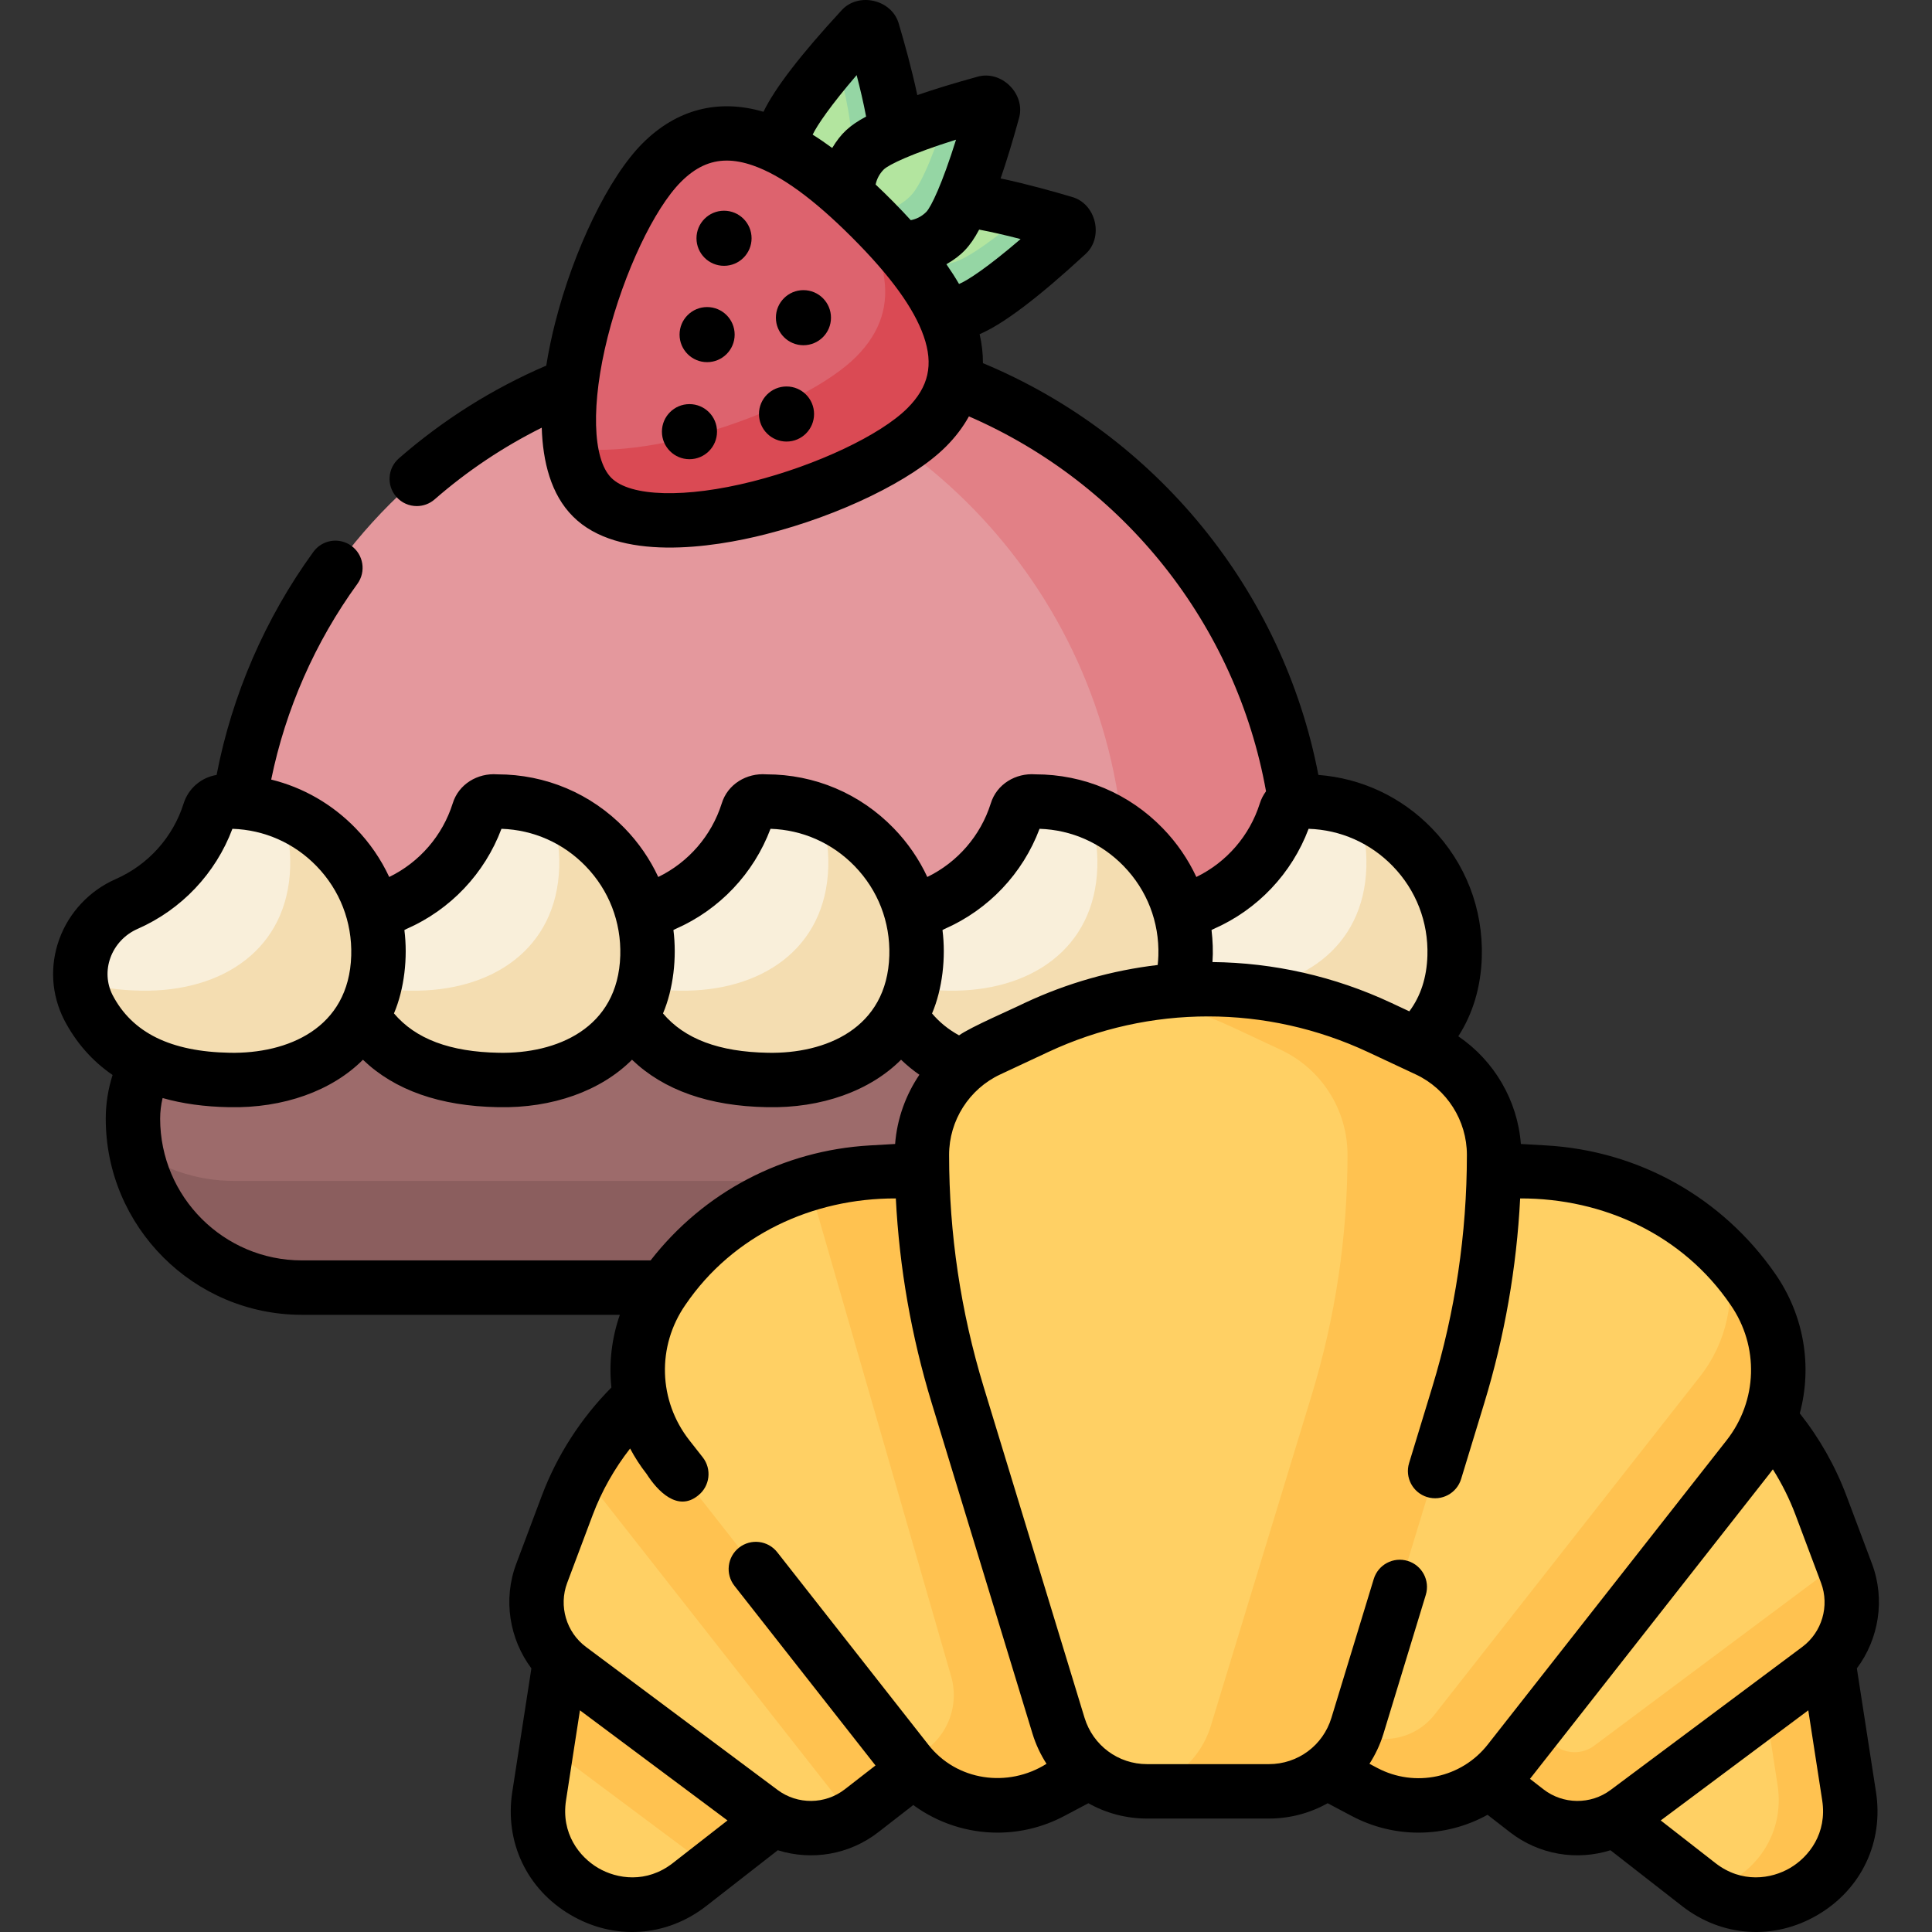 <svg id="Capa_1" enable-background="new 0 0 512 512" height="512" viewBox="0 0 512 512" width="512" xmlns="http://www.w3.org/2000/svg"><rect x="0" y="0" width="512" height="512" fill="#333333" stroke="none"/><g><g><path d="m450.163 499.416-28.701-22.379 62.75-38.648 5.817 37.616c3.441 22.255-22.107 37.258-39.866 23.411z" fill="#ffd064"/></g><g><path d="m490.029 476.005-5.817-37.616-16.889 10.402 3.748 24.238c2.155 13.937-7.06 25.028-18.611 27.972 17.576 10.961 40.865-3.683 37.569-24.996z" fill="#ffc250"/></g><g><path d="m182.743 499.416 28.701-22.379-62.75-38.648-5.817 37.616c-3.441 22.255 22.107 37.258 39.866 23.411z" fill="#ffd064"/></g><g><path d="m144.944 462.641 43.41 32.4 23.09-18.003-62.75-38.648z" fill="#ffc250"/></g><g><path d="m224.123 342.686-33.327 14.1c-18.705 7.914-33.34 23.161-40.481 42.174l-6.762 18.005c-3.428 9.127-.41 19.42 7.403 25.252l50.807 37.922c7.895 5.892 18.752 5.789 26.533-.254l42.146-32.729z" fill="#ffd064"/></g><g><path d="m224.123 342.686-33.327 14.1c-15.405 6.518-28.038 18.017-36.009 32.491 1.229 2.738 2.8 5.358 4.715 7.797l63.272 80.592c1.044 1.33 2.183 2.546 3.395 3.658.728-.439 1.443-.908 2.127-1.439l42.145-32.729z" fill="#ffc250"/></g><g><path d="m326.361 303.507c11.765-20.633 18.491-44.512 18.491-69.963 0-78.125-63.333-141.458-141.458-141.458s-141.458 63.333-141.458 141.458c0 25.451 6.726 49.33 18.491 69.963z" fill="#e4989d"/></g><g><path d="m203.394 92.086c-7.966 0-15.776.669-23.383 1.935 66.996 11.146 118.075 69.365 118.075 139.523 0 25.451-6.726 49.33-18.491 69.963h46.766c11.765-20.633 18.491-44.512 18.491-69.963 0-78.125-63.333-141.458-141.458-141.458z" fill="#e28086"/></g><g><path d="m326.781 341.228h-246.775c-24.728 0-44.775-20.046-44.775-44.775 0-16.937 13.731-30.668 30.668-30.668h274.988c16.937 0 30.668 13.731 30.668 30.668.001 24.729-20.046 44.775-44.774 44.775z" fill="#9d6b6b"/></g><g><path d="m353.534 268.516c-.185 24.57-20.153 44.432-44.766 44.432h-246.774c-9.702 0-18.675-3.096-26.007-8.339 3.836 20.832 22.079 36.619 44.02 36.619h246.774c24.728 0 44.775-20.046 44.775-44.775 0-12.426-7.396-23.119-18.022-27.937z" fill="#8b5e5e"/></g><g><path d="m60.482 212.415c-.521 0-1.04.01-1.556.03-1.577.062-2.916 1.149-3.391 2.654-3.467 10.976-11.56 19.897-21.992 24.475-10.536 4.623-15.342 17.062-10.166 27.337 7.197 13.845 20.93 19.003 37.415 19.295 21.679.385 38.849-11.088 39.491-32.761.669-22.544-17.407-41.03-39.801-41.03z" fill="#f9efda"/></g><g><path d="m131.783 212.415c-.521 0-1.04.01-1.556.03-1.577.062-2.916 1.149-3.391 2.654-3.467 10.976-11.56 19.897-21.992 24.475-10.536 4.623-15.342 17.062-10.166 27.337 7.197 13.845 20.93 19.003 37.415 19.295 21.679.385 38.849-11.088 39.491-32.761.669-22.544-17.408-41.03-39.801-41.03z" fill="#f9efda"/></g><g><path d="m203.083 212.415c-.521 0-1.04.01-1.556.03-1.577.062-2.916 1.149-3.391 2.654-3.467 10.976-11.56 19.897-21.992 24.475-10.536 4.623-15.342 17.062-10.166 27.337 7.197 13.845 20.93 19.003 37.415 19.295 21.679.385 38.849-11.088 39.491-32.761.669-22.544-17.407-41.03-39.801-41.03z" fill="#f9efda"/></g><g><path d="m274.384 212.415c-.521 0-1.04.01-1.556.03-1.577.062-2.916 1.149-3.391 2.654-3.467 10.976-11.56 19.897-21.992 24.475-10.536 4.623-15.342 17.062-10.166 27.337 7.197 13.845 20.93 19.003 37.415 19.295 21.679.385 38.849-11.088 39.491-32.761.669-22.544-17.408-41.03-39.801-41.03z" fill="#f9efda"/></g><g><path d="m345.684 212.415c-.521 0-1.04.01-1.556.03-1.577.062-2.916 1.149-3.391 2.654-3.467 10.976-11.56 19.897-21.992 24.475-10.536 4.623-15.342 17.062-10.166 27.337 7.197 13.845 20.93 19.003 37.415 19.295 21.679.385 38.849-11.088 39.491-32.761.669-22.544-17.407-41.03-39.801-41.03z" fill="#f9efda"/></g><g><path d="m74.522 214.964c1.674 4.603 2.533 9.597 2.379 14.813-.642 21.673-17.812 33.146-39.491 32.761-5.722-.101-11.1-.807-16-2.24.25 2.238.889 4.472 1.968 6.613 7.197 13.845 20.93 19.003 37.415 19.295 21.679.385 38.849-11.088 39.491-32.761.521-17.569-10.343-32.67-25.762-38.481z" fill="#f4ddb1"/></g><g><path d="m145.823 214.964c1.674 4.603 2.533 9.597 2.379 14.813-.642 21.673-17.812 33.146-39.491 32.761-5.722-.101-11.1-.807-16-2.24.25 2.238.889 4.472 1.968 6.613 7.197 13.845 20.93 19.003 37.415 19.295 21.679.385 38.849-11.088 39.491-32.761.52-17.569-10.344-32.67-25.762-38.481z" fill="#f4ddb1"/></g><g><path d="m217.123 214.964c1.674 4.603 2.533 9.597 2.379 14.813-.642 21.673-17.812 33.146-39.491 32.761-5.722-.101-11.1-.807-16-2.24.25 2.238.889 4.472 1.968 6.613 7.197 13.845 20.93 19.003 37.415 19.295 21.679.385 38.849-11.088 39.491-32.761.521-17.569-10.343-32.67-25.762-38.481z" fill="#f4ddb1"/></g><g><path d="m288.424 214.964c1.674 4.603 2.533 9.597 2.379 14.813-.642 21.673-17.812 33.146-39.491 32.761-5.722-.101-11.1-.807-16-2.24.25 2.238.889 4.472 1.968 6.613 7.197 13.845 20.93 19.003 37.415 19.295 21.679.385 38.849-11.088 39.491-32.761.52-17.569-10.344-32.67-25.762-38.481z" fill="#f4ddb1"/></g><g><path d="m359.724 214.964c1.674 4.603 2.533 9.597 2.379 14.813-.642 21.673-17.812 33.146-39.491 32.761-5.722-.101-11.1-.807-16-2.24.25 2.238.889 4.472 1.968 6.613 7.197 13.845 20.93 19.003 37.415 19.295 21.679.385 38.849-11.088 39.491-32.761.521-17.569-10.343-32.67-25.762-38.481z" fill="#f4ddb1"/></g><g><path d="m255.277 82.452c-8.161 1.893-16.312-3.188-18.205-11.349s3.188-16.312 11.349-18.205c6.518-1.512 25.928 3.918 33.48 6.166 1.366.407 1.769 2.145.722 3.112-5.791 5.342-20.828 18.764-27.346 20.276z" fill="#b3e59f"/></g><g><path d="m282.622 62.175c1.047-.966.644-2.705-.722-3.112-2.404-.716-6.011-1.753-10.02-2.787-6.733 5.768-15.134 12.332-19.577 13.363-5.862 1.36-11.706-.891-15.242-5.285-.486 2.158-.524 4.45.01 6.749 1.893 8.161 10.044 13.242 18.205 11.349 6.519-1.512 21.556-14.934 27.346-20.277z" fill="#95d6a4"/></g><g><path d="m207.927 35.102c-1.893 8.161 3.188 16.312 11.349 18.205s16.312-3.188 18.205-11.349c1.512-6.518-3.918-25.928-6.166-33.48-.407-1.366-2.145-1.769-3.112-.722-5.342 5.791-18.764 20.828-20.276 27.346z" fill="#b3e59f"/></g><g><path d="m237.481 41.959c1.512-6.518-3.918-25.928-6.166-33.48-.407-1.366-2.145-1.769-3.112-.722-1.636 1.773-4.031 4.415-6.608 7.412 2.344 8.848 4.898 20.352 3.802 25.079-1.295 5.582-5.519 9.72-10.67 11.174 1.37.848 2.892 1.501 4.549 1.885 8.161 1.894 16.312-3.187 18.205-11.348z" fill="#95d6a4"/></g><g><path d="m250.567 61.265c-5.924 5.924-15.529 5.924-21.453 0s-5.924-15.529 0-21.453c4.731-4.731 24.076-10.392 31.674-12.479 1.374-.378 2.636.885 2.259 2.259-2.088 7.597-7.749 26.941-12.48 31.673z" fill="#b3e59f"/></g><g><path d="m263.046 29.591c.378-1.374-.885-2.636-2.259-2.259-2.418.664-6.028 1.692-9.977 2.935-2.663 8.456-6.319 18.471-9.544 21.696-4.255 4.255-10.405 5.437-15.731 3.579.729 2.088 1.91 4.054 3.578 5.722 5.924 5.924 15.529 5.924 21.453 0 4.732-4.731 10.393-24.075 12.48-31.673z" fill="#95d6a4"/></g><g><path d="m245.581 113.261c-16.264 16.264-72.691 34.457-88.669 18.478s2.214-72.405 18.478-88.669 36.087-4.662 55.47 14.721 30.986 39.205 14.721 55.47z" fill="#dd636e"/></g><g><path d="m230.86 57.791c-3.24-3.24-6.492-6.255-9.738-8.966 13.509 16.172 19.3 32.186 5.754 45.732-13.155 13.155-52.581 27.568-75.631 24.144.809 5.448 2.611 9.984 5.666 13.038 15.978 15.978 72.405-2.214 88.669-18.478s4.663-36.088-14.72-55.47z" fill="#da4a54"/></g><g><path d="m408.783 342.686 33.327 14.1c18.705 7.914 33.34 23.161 40.481 42.174l6.762 18.005c3.428 9.127.41 19.42-7.403 25.252l-50.807 37.922c-7.895 5.892-18.752 5.789-26.533-.254l-42.145-32.729z" fill="#ffd064"/></g><g><path d="m489.353 416.964-1.954-5.204c-1.47 2.649-3.495 5.025-6.038 6.923l-58.875 43.943c-3.129 2.335-7.431 2.294-10.515-.1l-41.897-32.536-7.61 17.165 42.146 32.729c7.781 6.042 18.638 6.146 26.533.254l50.807-37.921c7.813-5.832 10.83-16.126 7.403-25.253z" fill="#ffc250"/></g><g><path d="m175.735 341.664c12.676-18.249 33.042-29.651 55.225-30.919l31.836-1.819 43.672 151.245-27.837 14.729c-13.061 6.911-29.197 3.484-38.322-8.139l-63.272-80.592c-10.16-12.94-10.688-30.993-1.302-44.505z" fill="#ffd064"/></g><g><path d="m262.796 308.926-31.837 1.819c-5.687.325-11.253 1.321-16.603 2.922l37.708 130.593c2.353 8.149-1.333 16.83-8.83 20.797l-3.013 1.594.086.11c9.127 11.622 25.264 15.048 38.326 8.137l27.833-14.727z" fill="#ffc250"/></g><g><path d="m464.523 341.664c-12.676-18.249-33.042-29.651-55.225-30.919l-31.837-1.819-43.671 151.245 27.837 14.729c13.061 6.911 29.197 3.484 38.322-8.139l63.272-80.592c10.16-12.94 10.688-30.993 1.302-44.505z" fill="#ffd064"/></g><g><path d="m464.523 341.664c-2.126-3.061-4.472-5.923-7.003-8.583 2.546 10.849.184 22.553-6.998 31.702l-70.373 89.636c-5.014 6.387-13.881 8.27-21.058 4.472l-21.627-11.443-3.674 12.723 27.837 14.729c13.061 6.911 29.197 3.484 38.322-8.139l63.272-80.592c10.16-12.94 10.688-30.993 1.302-44.505z" fill="#ffc250"/></g><g><path d="m378.256 278.21-12.616-5.907c-28.817-13.493-62.136-13.499-90.958-.016l-12.669 5.927c-10.802 5.053-17.704 15.901-17.704 27.826 0 21.566 3.197 43.012 9.485 63.641l26.725 87.66c3.149 10.329 12.679 17.386 23.477 17.386h32.266c10.798 0 20.328-7.057 23.477-17.386l26.725-87.66c6.289-20.628 9.485-42.075 9.485-63.641v-.008c0-11.922-6.897-22.767-17.693-27.822z" fill="#ffd064"/></g><g><path d="m378.256 278.21-12.616-5.907c-20.445-9.573-43.156-12.349-64.92-8.343 8.924 1.642 17.69 4.418 26.074 8.343l12.616 5.907c10.797 5.055 17.694 15.9 17.694 27.821v.008c0 21.566-3.197 43.012-9.486 63.641l-26.725 87.66c-2.824 9.264-10.786 15.878-20.187 17.147 1.081.146 2.176.239 3.29.239h32.266c10.798 0 20.328-7.057 23.477-17.386l26.725-87.66c6.289-20.628 9.486-42.075 9.486-63.641v-.008c-.001-11.921-6.898-22.766-17.694-27.821z" fill="#ffc250"/></g><g><path d="m492.087 442.138c5.837-7.811 7.554-18.286 4.015-27.708l-6.762-18.004c-2.974-7.92-7.141-15.262-12.38-21.874 3.334-12.395 1.198-25.897-6.515-37.001-14.036-20.206-36.173-32.6-60.735-34.003l-6.665-.381c-.884-11.549-7.071-22.088-16.58-28.539 3.862-5.984 5.995-13.112 6.228-20.968.381-12.84-4.329-24.978-13.262-34.18-8.071-8.313-18.631-13.238-30.049-14.117-9.382-48.828-42.929-89.996-88.894-109.125.016-2.503-.278-5.066-.877-7.679 6.185-2.616 15.542-9.681 27.901-21.085 5.137-4.458 3.019-13.579-3.555-15.32-4.42-1.315-11.73-3.378-18.783-4.869 1.571-4.541 3.179-9.8 4.823-15.782 2.004-6.501-4.621-13.125-11.12-11.122-5.983 1.644-11.242 3.253-15.783 4.823-1.483-7.017-3.533-14.294-4.869-18.783-1.74-6.575-10.863-8.69-15.32-3.553-10.718 11.614-17.611 20.583-20.574 26.756-11.988-3.518-23.03-.66-32.039 8.349-8.923 8.923-18.256 28.121-23.222 47.773-.811 3.209-1.648 7.025-2.306 11.142-14.211 6.102-27.339 14.363-39.057 24.585-3.001 2.618-3.311 7.172-.694 10.172 1.425 1.634 3.425 2.47 5.436 2.47 1.681 0 3.37-.585 4.736-1.777 8.662-7.556 18.18-13.912 28.381-18.996.283 8.996 2.431 17.679 8.247 23.495 11.991 12.105 36.919 8.363 51.092 4.744 19.652-4.967 38.85-14.299 47.773-23.223 2.519-2.519 4.543-5.2 6.096-8.013 41.067 17.813 70.821 55.216 78.737 99.352-.71.963-1.277 2.047-1.65 3.231-2.695 8.534-8.788 15.562-16.815 19.479-2.195-4.712-5.181-9.08-8.917-12.928-8.936-9.204-20.92-14.274-33.746-14.274-5.202-.395-10.254 2.584-11.822 7.723-2.696 8.534-8.789 15.563-16.815 19.479-2.195-4.712-5.181-9.08-8.917-12.928-8.936-9.204-20.92-14.274-33.746-14.274-5.202-.395-10.254 2.584-11.822 7.723-2.696 8.534-8.789 15.562-16.815 19.479-2.195-4.712-5.181-9.08-8.917-12.928-8.936-9.204-20.92-14.274-33.746-14.274-5.202-.395-10.254 2.584-11.822 7.723-2.696 8.534-8.789 15.563-16.815 19.479-2.195-4.712-5.181-9.08-8.917-12.928-6.223-6.41-13.927-10.808-22.361-12.891 3.81-18.617 11.641-36.451 22.844-51.869 2.341-3.221 1.627-7.73-1.594-10.07-3.223-2.342-7.731-1.626-10.07 1.594-12.743 17.538-21.564 37.899-25.651 59.129-4.044.638-7.469 3.545-8.735 7.556-2.829 8.956-9.394 16.262-18.014 20.044-6.952 3.05-12.406 8.878-14.964 15.989-2.53 7.034-2.084 14.56 1.299 21.276 3.157 6.072 7.463 10.943 12.852 14.641-1.192 3.726-1.811 7.639-1.811 11.576 0 28.664 23.32 51.984 51.985 51.984h84.254c-2.176 6.235-2.919 12.808-2.238 19.262-8.074 8.131-14.43 18.004-18.457 28.725l-6.762 18.005c-3.539 9.422-1.822 19.897 4.014 27.707l-5.067 32.767c-2.053 13.28 3.869 25.758 15.457 32.562 11.528 6.778 25.331 5.93 35.967-2.364l18.944-14.771c9.031 2.829 18.947 1.173 26.599-4.752l9.306-7.227c6.521 4.783 14.362 7.314 22.324 7.314 5.992 0 12.05-1.428 17.654-4.393l6.422-3.398c4.631 2.596 9.946 4.061 15.571 4.061h32.266c5.625 0 10.94-1.466 15.571-4.061l6.423 3.398c5.605 2.965 11.661 4.393 17.654 4.393 6.382 0 12.69-1.622 18.301-4.728l5.977 4.642c7.652 5.926 17.566 7.581 26.598 4.752l18.944 14.771c10.636 8.296 24.437 9.141 35.966 2.365 11.588-6.805 17.511-19.282 15.458-32.563zm-221.619-378.779c-8.618 7.405-14.122 11.033-16.314 11.898-.992-1.712-2.112-3.455-3.345-5.229 4.01-2.321 6.246-4.628 8.679-9.178 3.592.675 7.474 1.599 10.98 2.509zm-24.999-7.192c-1.374 1.374-2.893 1.949-4.106 2.181-2.819-3.098-6.196-6.52-9.313-9.444.313-1.513 1.05-2.883 2.161-3.994 1.289-1.264 7.357-4.201 19.15-7.893-3.692 11.793-6.628 17.862-7.892 19.15zm-18.449-36.257c.912 3.513 1.832 7.391 2.507 10.982-4.431 2.379-6.663 4.481-8.984 8.324-1.757-1.291-3.485-2.476-5.181-3.536 1.187-2.486 4.803-7.793 11.658-15.77zm13.463 88.253c-7.13 7.129-24.035 15.123-41.111 19.438-17.653 4.462-32.319 4.085-37.363-.96s-5.421-19.71-.96-37.363c4.316-17.076 12.309-33.981 19.438-41.111 3.774-3.774 7.667-5.612 12.11-5.612 2.177 0 4.487.441 6.979 1.312 7.413 2.592 15.979 8.814 26.186 19.021s16.428 18.772 19.02 26.186c2.65 7.579 1.325 13.466-4.299 19.089zm81.159 138.013c11.654-5.114 20.705-14.701 25.15-26.533 8.474.279 16.354 3.762 22.292 9.88 6.194 6.38 9.459 14.8 9.195 23.709-.173 5.824-1.795 10.776-4.792 14.786l-4.791-2.243c-15.062-7.052-31.207-10.652-47.378-10.819.199-2.836.077-5.715-.253-8.495.193-.097.381-.199.577-.285zm-71.3 0c11.654-5.114 20.705-14.701 25.15-26.533 8.474.279 16.354 3.762 22.292 9.88 6.194 6.38 9.459 14.8 9.195 23.708-.025.851-.093 1.682-.18 2.502-12.034 1.419-23.906 4.754-35.172 10.025-3.613 1.795-14.318 6.367-17.47 8.62-2.801-1.537-5.172-3.448-7.157-5.797 2.754-6.481 3.703-14.782 2.767-22.106.193-.098.376-.212.575-.299zm-71.301 0c11.654-5.114 20.705-14.701 25.15-26.533 8.474.279 16.354 3.762 22.292 9.88 6.194 6.38 9.459 14.8 9.195 23.709-.575 19.408-16.995 26.067-32.158 25.766-12.962-.229-22.079-3.647-27.819-10.426 2.753-6.483 3.7-14.786 2.761-22.111.194-.096.383-.199.579-.285zm-71.3 0c11.654-5.114 20.705-14.701 25.15-26.533 8.474.279 16.354 3.762 22.292 9.88 6.193 6.38 9.459 14.8 9.195 23.709-.575 19.408-16.994 26.067-32.157 25.766-12.951-.229-22.074-3.651-27.817-10.431 2.75-6.478 3.697-14.774 2.761-22.094.194-.096.377-.21.576-.297zm-78.492 7.666c1.225-3.404 3.846-6.198 7.191-7.666 11.654-5.114 20.705-14.701 25.15-26.533 8.474.279 16.354 3.762 22.292 9.88 6.193 6.38 9.459 14.8 9.195 23.709-.575 19.408-16.993 26.043-32.157 25.766-15.712-.278-25.9-5.319-31.104-15.33-1.543-3.063-1.744-6.553-.567-9.826zm13.192 42.611c0-1.845.226-3.679.651-5.461 5.247 1.493 11.104 2.308 17.573 2.423 14.471.326 27.339-4.364 35.516-12.571 8.411 8.07 20.404 12.298 35.785 12.571 14.475.326 27.345-4.366 35.521-12.577 8.414 8.069 20.406 12.304 35.779 12.577 14.476.326 27.347-4.367 35.524-12.579 1.508 1.446 3.122 2.782 4.86 3.983-3.646 5.394-5.925 11.699-6.435 18.348l-6.665.381c-23.097 1.32-44.047 12.359-58.135 30.471h-92.408c-20.714 0-37.566-16.852-37.566-37.566zm135.869 197.278c-6.973 5.437-14.801 4.236-19.799 1.302-5-2.936-9.86-9.186-8.509-17.925l3.689-23.854 39.102 29.185zm67.669-31.422-40.001-50.95c-2.459-3.132-6.992-3.677-10.122-1.218-3.132 2.459-3.678 6.991-1.218 10.122l37.375 47.606-8.138 6.32c-5.202 4.04-12.52 4.11-17.799.17l-50.807-37.921c-5.209-3.888-7.251-10.854-4.966-16.94l6.762-18.004c2.377-6.328 5.755-12.283 9.917-17.622 1.243 2.34 2.699 4.602 4.385 6.749 2.876 4.507 8.207 10.123 13.642 5.7 3.132-2.459 3.677-6.991 1.218-10.123l-3.518-4.481c-8.256-10.516-8.679-24.96-1.051-35.941 12.577-18.467 33.635-28.244 55.746-28.179.941 18.371 4.12 36.549 9.496 54.184l26.724 87.66c.88 2.885 2.151 5.552 3.715 7.985-10.23 6.461-23.862 4.554-31.36-5.117zm119.02 6.218-2.079-1.1c1.563-2.434 2.835-5.1 3.715-7.985l11.214-36.781c1.161-3.808-.985-7.838-4.794-8.998-3.808-1.163-7.838.985-8.998 4.794l-11.214 36.781c-2.239 7.345-8.903 12.279-16.581 12.279h-32.266c-7.676.008-14.341-4.964-16.581-12.279l-26.724-87.66c-6.086-19.963-9.172-40.667-9.172-61.538 0-9.087 5.318-17.446 13.549-21.296l12.669-5.926c26.963-12.613 57.889-12.607 84.847.015l12.616 5.907c8.226 3.852 13.541 12.209 13.541 21.3 0 20.869-3.086 41.574-9.172 61.538l-6.148 20.166c-1.161 3.808.985 7.837 4.794 8.998 3.807 1.162 7.838-.985 8.998-4.794l6.148-20.166c5.376-17.635 8.554-35.811 9.496-54.184 22.112-.065 43.168 9.712 55.746 28.179 7.628 10.981 7.205 25.424-1.052 35.941l-63.271 80.592c-6.979 8.887-19.293 11.502-29.281 6.217zm44.032 5.663-3.577-2.778c.054-.068.112-.131.166-.199l63.271-80.592c.32-.407.627-.821.931-1.236 2.401 3.813 4.422 7.858 6.019 12.109l6.762 18.004c2.285 6.086.243 13.051-4.966 16.94l-50.807 37.922c-5.277 3.94-12.597 3.87-17.799-.17zm65.364 20.842c-5 2.936-12.827 4.136-19.799-1.302l-14.483-11.293 39.102-29.184 3.689 23.853c1.351 8.74-3.51 14.99-8.509 17.926z"/><circle cx="191.875" cy="63.144" r="7.3"/><circle cx="212.92" cy="84.19" r="7.3"/><circle cx="182.715" cy="114.395" r="7.3"/><circle cx="187.391" cy="88.674" r="7.3"/><circle cx="208.436" cy="109.719" r="7.3"/></g></g></svg>